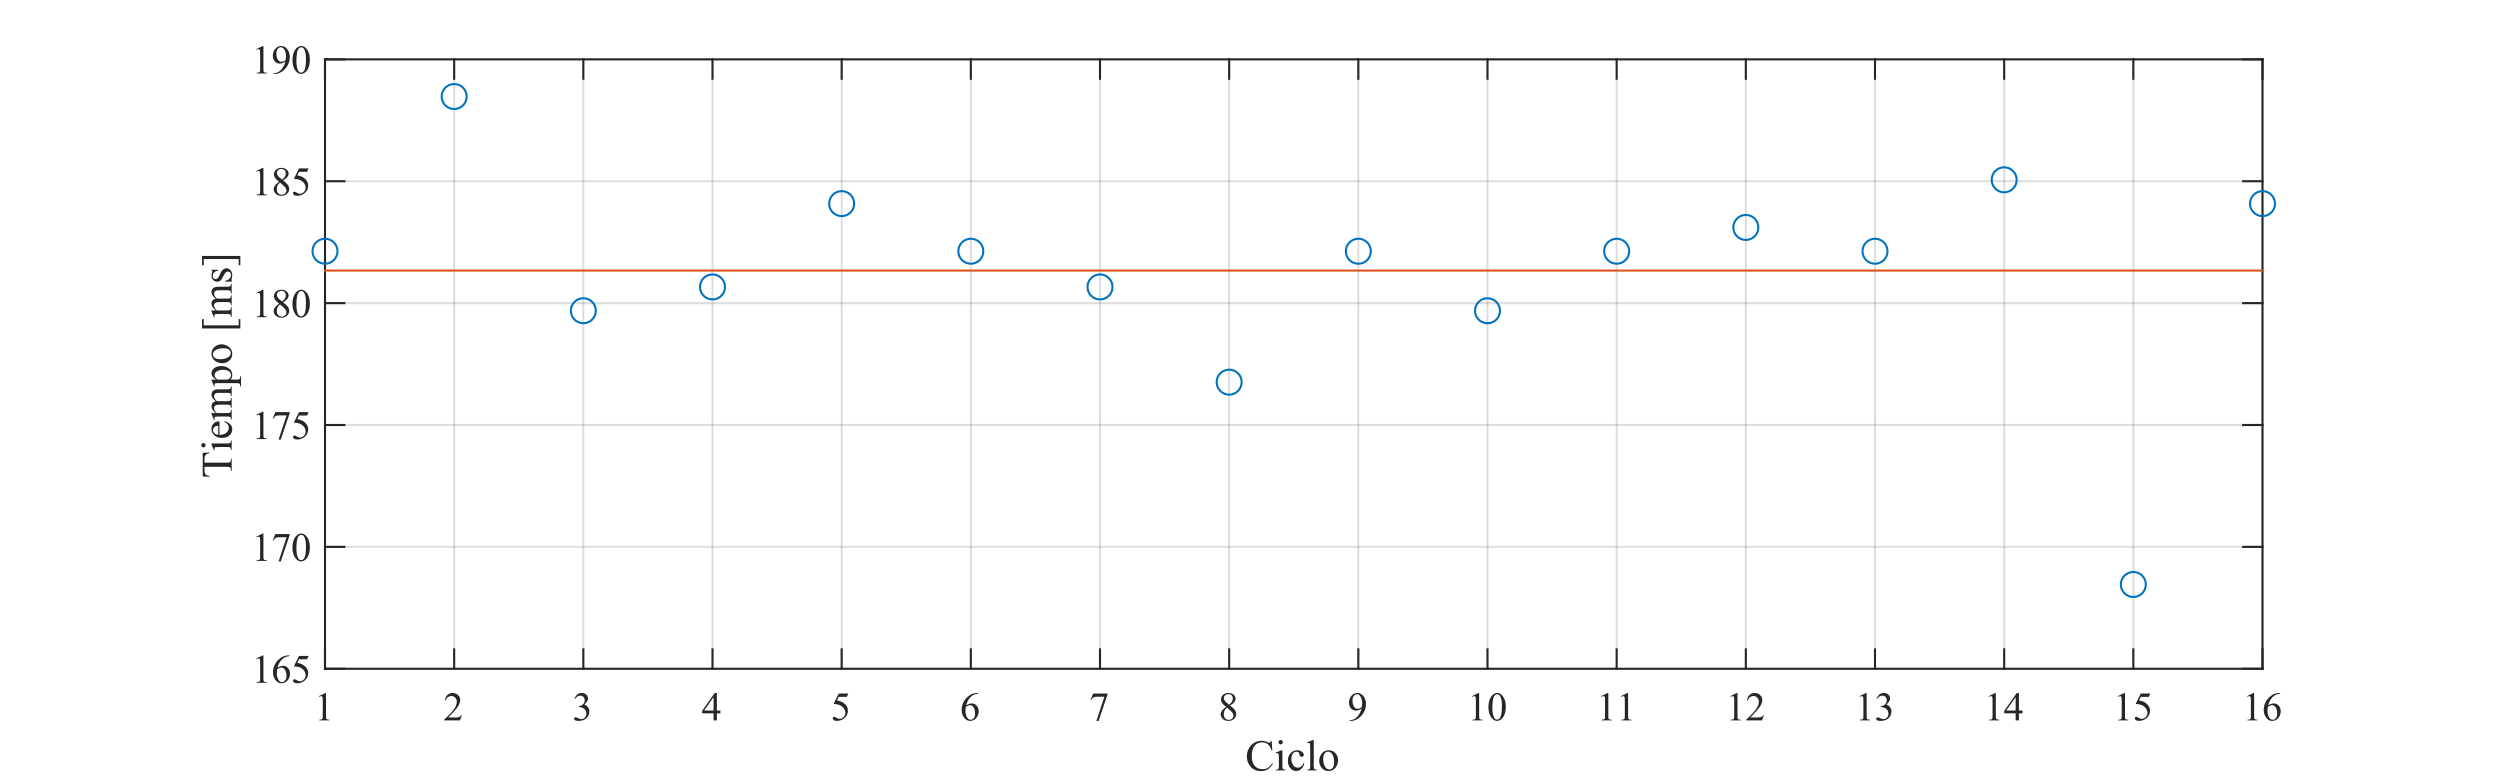 <?xml version="1.0"?>
<!DOCTYPE svg PUBLIC '-//W3C//DTD SVG 1.0//EN'
          'http://www.w3.org/TR/2001/REC-SVG-20010904/DTD/svg10.dtd'>
<svg xmlns:xlink="http://www.w3.org/1999/xlink" style="fill-opacity:1; color-rendering:auto; color-interpolation:auto; text-rendering:auto; stroke:black; stroke-linecap:square; stroke-miterlimit:10; shape-rendering:auto; stroke-opacity:1; fill:black; stroke-dasharray:none; font-weight:normal; stroke-width:1; font-family:'Dialog'; font-style:normal; stroke-linejoin:miter; font-size:12px; stroke-dashoffset:0; image-rendering:auto;" width="800" height="250" xmlns="http://www.w3.org/2000/svg"
><rect width="100%" height="100%" fill="#333333" stroke="none"/><!--Generated by the Batik Graphics2D SVG Generator--><defs id="genericDefs"
  /><g
  ><defs id="defs1"
    ><clipPath clipPathUnits="userSpaceOnUse" id="clipPath1"
      ><path d="M0 0 L800 0 L800 250 L0 250 L0 0 Z"
      /></clipPath
    ></defs
    ><g style="fill:white; stroke:white;"
    ><rect x="0" y="0" width="800" style="clip-path:url(#clipPath1); stroke:none;" height="250"
    /></g
    ><g style="fill:white; text-rendering:optimizeSpeed; color-rendering:optimizeSpeed; image-rendering:optimizeSpeed; shape-rendering:crispEdges; stroke:white; color-interpolation:sRGB;"
    ><rect x="0" width="800" height="250" y="0" style="stroke:none;"
      /><path style="stroke:none;" d="M104 214 L724 214 L724 19 L104 19 Z"
    /></g
    ><g style="stroke-linecap:butt; fill-opacity:0.149; fill:rgb(38,38,38); text-rendering:geometricPrecision; image-rendering:optimizeQuality; color-rendering:optimizeQuality; stroke-linejoin:round; stroke:rgb(38,38,38); color-interpolation:linearRGB; stroke-width:0.667; stroke-opacity:0.149;"
    ><line y2="19" style="fill:none;" x1="104" x2="104" y1="214"
      /><line y2="19" style="fill:none;" x1="145.333" x2="145.333" y1="214"
      /><line y2="19" style="fill:none;" x1="186.667" x2="186.667" y1="214"
      /><line y2="19" style="fill:none;" x1="228" x2="228" y1="214"
      /><line y2="19" style="fill:none;" x1="269.333" x2="269.333" y1="214"
      /><line y2="19" style="fill:none;" x1="310.667" x2="310.667" y1="214"
      /><line y2="19" style="fill:none;" x1="352" x2="352" y1="214"
      /><line y2="19" style="fill:none;" x1="393.333" x2="393.333" y1="214"
      /><line y2="19" style="fill:none;" x1="434.667" x2="434.667" y1="214"
      /><line y2="19" style="fill:none;" x1="476" x2="476" y1="214"
      /><line y2="19" style="fill:none;" x1="517.333" x2="517.333" y1="214"
      /><line y2="19" style="fill:none;" x1="558.667" x2="558.667" y1="214"
      /><line y2="19" style="fill:none;" x1="600" x2="600" y1="214"
      /><line y2="19" style="fill:none;" x1="641.333" x2="641.333" y1="214"
      /><line y2="19" style="fill:none;" x1="682.667" x2="682.667" y1="214"
      /><line y2="19" style="fill:none;" x1="724" x2="724" y1="214"
      /><line y2="214" style="fill:none;" x1="724" x2="104" y1="214"
      /><line y2="175" style="fill:none;" x1="724" x2="104" y1="175"
      /><line y2="136" style="fill:none;" x1="724" x2="104" y1="136"
      /><line y2="97" style="fill:none;" x1="724" x2="104" y1="97"
      /><line y2="58" style="fill:none;" x1="724" x2="104" y1="58"
      /><line y2="19" style="fill:none;" x1="724" x2="104" y1="19"
      /><line x1="104" x2="724" y1="214" style="stroke-linecap:square; fill-opacity:1; fill:none; stroke-opacity:1;" y2="214"
      /><line x1="104" x2="724" y1="19" style="stroke-linecap:square; fill-opacity:1; fill:none; stroke-opacity:1;" y2="19"
      /><line x1="104" x2="104" y1="214" style="stroke-linecap:square; fill-opacity:1; fill:none; stroke-opacity:1;" y2="207.8"
      /><line x1="145.333" x2="145.333" y1="214" style="stroke-linecap:square; fill-opacity:1; fill:none; stroke-opacity:1;" y2="207.8"
      /><line x1="186.667" x2="186.667" y1="214" style="stroke-linecap:square; fill-opacity:1; fill:none; stroke-opacity:1;" y2="207.8"
      /><line x1="228" x2="228" y1="214" style="stroke-linecap:square; fill-opacity:1; fill:none; stroke-opacity:1;" y2="207.8"
      /><line x1="269.333" x2="269.333" y1="214" style="stroke-linecap:square; fill-opacity:1; fill:none; stroke-opacity:1;" y2="207.8"
      /><line x1="310.667" x2="310.667" y1="214" style="stroke-linecap:square; fill-opacity:1; fill:none; stroke-opacity:1;" y2="207.8"
      /><line x1="352" x2="352" y1="214" style="stroke-linecap:square; fill-opacity:1; fill:none; stroke-opacity:1;" y2="207.8"
      /><line x1="393.333" x2="393.333" y1="214" style="stroke-linecap:square; fill-opacity:1; fill:none; stroke-opacity:1;" y2="207.8"
      /><line x1="434.667" x2="434.667" y1="214" style="stroke-linecap:square; fill-opacity:1; fill:none; stroke-opacity:1;" y2="207.8"
      /><line x1="476" x2="476" y1="214" style="stroke-linecap:square; fill-opacity:1; fill:none; stroke-opacity:1;" y2="207.8"
      /><line x1="517.333" x2="517.333" y1="214" style="stroke-linecap:square; fill-opacity:1; fill:none; stroke-opacity:1;" y2="207.8"
      /><line x1="558.667" x2="558.667" y1="214" style="stroke-linecap:square; fill-opacity:1; fill:none; stroke-opacity:1;" y2="207.8"
      /><line x1="600" x2="600" y1="214" style="stroke-linecap:square; fill-opacity:1; fill:none; stroke-opacity:1;" y2="207.8"
      /><line x1="641.333" x2="641.333" y1="214" style="stroke-linecap:square; fill-opacity:1; fill:none; stroke-opacity:1;" y2="207.8"
      /><line x1="682.667" x2="682.667" y1="214" style="stroke-linecap:square; fill-opacity:1; fill:none; stroke-opacity:1;" y2="207.8"
      /><line x1="724" x2="724" y1="214" style="stroke-linecap:square; fill-opacity:1; fill:none; stroke-opacity:1;" y2="207.8"
      /><line x1="104" x2="104" y1="19" style="stroke-linecap:square; fill-opacity:1; fill:none; stroke-opacity:1;" y2="25.2"
      /><line x1="145.333" x2="145.333" y1="19" style="stroke-linecap:square; fill-opacity:1; fill:none; stroke-opacity:1;" y2="25.2"
      /><line x1="186.667" x2="186.667" y1="19" style="stroke-linecap:square; fill-opacity:1; fill:none; stroke-opacity:1;" y2="25.2"
      /><line x1="228" x2="228" y1="19" style="stroke-linecap:square; fill-opacity:1; fill:none; stroke-opacity:1;" y2="25.2"
      /><line x1="269.333" x2="269.333" y1="19" style="stroke-linecap:square; fill-opacity:1; fill:none; stroke-opacity:1;" y2="25.2"
      /><line x1="310.667" x2="310.667" y1="19" style="stroke-linecap:square; fill-opacity:1; fill:none; stroke-opacity:1;" y2="25.2"
      /><line x1="352" x2="352" y1="19" style="stroke-linecap:square; fill-opacity:1; fill:none; stroke-opacity:1;" y2="25.2"
      /><line x1="393.333" x2="393.333" y1="19" style="stroke-linecap:square; fill-opacity:1; fill:none; stroke-opacity:1;" y2="25.2"
      /><line x1="434.667" x2="434.667" y1="19" style="stroke-linecap:square; fill-opacity:1; fill:none; stroke-opacity:1;" y2="25.2"
      /><line x1="476" x2="476" y1="19" style="stroke-linecap:square; fill-opacity:1; fill:none; stroke-opacity:1;" y2="25.2"
      /><line x1="517.333" x2="517.333" y1="19" style="stroke-linecap:square; fill-opacity:1; fill:none; stroke-opacity:1;" y2="25.2"
      /><line x1="558.667" x2="558.667" y1="19" style="stroke-linecap:square; fill-opacity:1; fill:none; stroke-opacity:1;" y2="25.2"
      /><line x1="600" x2="600" y1="19" style="stroke-linecap:square; fill-opacity:1; fill:none; stroke-opacity:1;" y2="25.2"
      /><line x1="641.333" x2="641.333" y1="19" style="stroke-linecap:square; fill-opacity:1; fill:none; stroke-opacity:1;" y2="25.2"
      /><line x1="682.667" x2="682.667" y1="19" style="stroke-linecap:square; fill-opacity:1; fill:none; stroke-opacity:1;" y2="25.2"
      /><line x1="724" x2="724" y1="19" style="stroke-linecap:square; fill-opacity:1; fill:none; stroke-opacity:1;" y2="25.2"
    /></g
    ><g transform="translate(104,218.533)" style="font-size:12.667px; fill:rgb(38,38,38); text-rendering:geometricPrecision; image-rendering:optimizeQuality; color-rendering:optimizeQuality; font-family:'Times New Roman'; stroke:rgb(38,38,38); color-interpolation:linearRGB;"
    ><path style="stroke:none;" d="M-1.969 4.234 L0.125 3.219 L0.328 3.219 L0.328 10.484 Q0.328 11.203 0.391 11.383 Q0.453 11.562 0.641 11.656 Q0.828 11.75 1.406 11.766 L1.406 12 L-1.828 12 L-1.828 11.766 Q-1.219 11.75 -1.039 11.656 Q-0.859 11.562 -0.789 11.406 Q-0.719 11.25 -0.719 10.484 L-0.719 5.844 Q-0.719 4.891 -0.781 4.625 Q-0.828 4.422 -0.945 4.328 Q-1.062 4.234 -1.234 4.234 Q-1.469 4.234 -1.875 4.438 L-1.969 4.234 Z"
    /></g
    ><g transform="translate(145.333,218.533)" style="font-size:12.667px; fill:rgb(38,38,38); text-rendering:geometricPrecision; image-rendering:optimizeQuality; color-rendering:optimizeQuality; font-family:'Times New Roman'; stroke:rgb(38,38,38); color-interpolation:linearRGB;"
    ><path style="stroke:none;" d="M2.453 10.344 L1.859 12 L-3.219 12 L-3.219 11.766 Q-0.984 9.719 -0.07 8.422 Q0.844 7.125 0.844 6.062 Q0.844 5.234 0.344 4.711 Q-0.156 4.188 -0.859 4.188 Q-1.484 4.188 -1.992 4.555 Q-2.5 4.922 -2.734 5.641 L-2.969 5.641 Q-2.812 4.469 -2.156 3.844 Q-1.5 3.219 -0.516 3.219 Q0.531 3.219 1.234 3.891 Q1.938 4.562 1.938 5.469 Q1.938 6.125 1.625 6.781 Q1.156 7.812 0.109 8.953 Q-1.469 10.688 -1.875 11.047 L0.375 11.047 Q1.062 11.047 1.336 10.992 Q1.609 10.938 1.836 10.781 Q2.062 10.625 2.219 10.344 L2.453 10.344 Z"
    /></g
    ><g transform="translate(186.667,218.533)" style="font-size:12.667px; fill:rgb(38,38,38); text-rendering:geometricPrecision; image-rendering:optimizeQuality; color-rendering:optimizeQuality; font-family:'Times New Roman'; stroke:rgb(38,38,38); color-interpolation:linearRGB;"
    ><path style="stroke:none;" d="M-2.844 5.031 Q-2.469 4.156 -1.906 3.688 Q-1.344 3.219 -0.516 3.219 Q0.531 3.219 1.078 3.891 Q1.5 4.391 1.5 4.953 Q1.5 5.906 0.312 6.906 Q1.109 7.219 1.516 7.797 Q1.922 8.375 1.922 9.156 Q1.922 10.266 1.203 11.078 Q0.281 12.156 -1.469 12.156 Q-2.344 12.156 -2.656 11.938 Q-2.969 11.719 -2.969 11.469 Q-2.969 11.281 -2.82 11.148 Q-2.672 11.016 -2.469 11.016 Q-2.312 11.016 -2.141 11.062 Q-2.031 11.094 -1.648 11.289 Q-1.266 11.484 -1.125 11.531 Q-0.891 11.594 -0.625 11.594 Q0.016 11.594 0.5 11.094 Q0.984 10.594 0.984 9.906 Q0.984 9.406 0.766 8.938 Q0.594 8.578 0.391 8.391 Q0.125 8.141 -0.352 7.938 Q-0.828 7.734 -1.328 7.734 L-1.531 7.734 L-1.531 7.531 Q-1.031 7.469 -0.523 7.172 Q-0.016 6.875 0.211 6.461 Q0.438 6.047 0.438 5.531 Q0.438 4.891 0.031 4.484 Q-0.375 4.078 -0.984 4.078 Q-1.969 4.078 -2.625 5.125 L-2.844 5.031 Z"
    /></g
    ><g transform="translate(228,218.533)" style="font-size:12.667px; fill:rgb(38,38,38); text-rendering:geometricPrecision; image-rendering:optimizeQuality; color-rendering:optimizeQuality; font-family:'Times New Roman'; stroke:rgb(38,38,38); color-interpolation:linearRGB;"
    ><path style="stroke:none;" d="M2.547 8.828 L2.547 9.734 L1.391 9.734 L1.391 12 L0.344 12 L0.344 9.734 L-3.297 9.734 L-3.297 8.922 L0.703 3.219 L1.391 3.219 L1.391 8.828 L2.547 8.828 ZM0.344 8.828 L0.344 4.547 L-2.672 8.828 L0.344 8.828 Z"
    /></g
    ><g transform="translate(269.333,218.533)" style="font-size:12.667px; fill:rgb(38,38,38); text-rendering:geometricPrecision; image-rendering:optimizeQuality; color-rendering:optimizeQuality; font-family:'Times New Roman'; stroke:rgb(38,38,38); color-interpolation:linearRGB;"
    ><path style="stroke:none;" d="M2.141 3.391 L1.641 4.469 L-0.938 4.469 L-1.5 5.625 Q0.172 5.875 1.156 6.875 Q2 7.734 2 8.906 Q2 9.594 1.727 10.172 Q1.453 10.75 1.031 11.156 Q0.609 11.562 0.094 11.797 Q-0.625 12.156 -1.406 12.156 Q-2.172 12.156 -2.523 11.891 Q-2.875 11.625 -2.875 11.312 Q-2.875 11.125 -2.727 10.992 Q-2.578 10.859 -2.359 10.859 Q-2.203 10.859 -2.078 10.906 Q-1.953 10.953 -1.656 11.172 Q-1.172 11.5 -0.688 11.5 Q0.062 11.5 0.617 10.938 Q1.172 10.375 1.172 9.562 Q1.172 8.781 0.672 8.109 Q0.172 7.438 -0.703 7.062 Q-1.406 6.781 -2.594 6.734 L-0.938 3.391 L2.141 3.391 Z"
    /></g
    ><g transform="translate(310.667,218.533)" style="font-size:12.667px; fill:rgb(38,38,38); text-rendering:geometricPrecision; image-rendering:optimizeQuality; color-rendering:optimizeQuality; font-family:'Times New Roman'; stroke:rgb(38,38,38); color-interpolation:linearRGB;"
    ><path style="stroke:none;" d="M2.328 3.219 L2.328 3.453 Q1.484 3.531 0.953 3.781 Q0.422 4.031 -0.094 4.547 Q-0.609 5.062 -0.945 5.695 Q-1.281 6.328 -1.516 7.188 Q-0.594 6.562 0.328 6.562 Q1.203 6.562 1.852 7.273 Q2.5 7.984 2.5 9.109 Q2.5 10.188 1.844 11.078 Q1.062 12.156 -0.234 12.156 Q-1.125 12.156 -1.734 11.562 Q-2.938 10.438 -2.938 8.625 Q-2.938 7.469 -2.477 6.43 Q-2.016 5.391 -1.156 4.578 Q-0.297 3.766 0.492 3.492 Q1.281 3.219 1.953 3.219 L2.328 3.219 ZM-1.625 7.656 Q-1.734 8.516 -1.734 9.047 Q-1.734 9.656 -1.508 10.367 Q-1.281 11.078 -0.844 11.5 Q-0.516 11.797 -0.047 11.797 Q0.5 11.797 0.938 11.273 Q1.375 10.75 1.375 9.797 Q1.375 8.703 0.938 7.914 Q0.5 7.125 -0.281 7.125 Q-0.531 7.125 -0.805 7.227 Q-1.078 7.328 -1.625 7.656 Z"
    /></g
    ><g transform="translate(352,218.533)" style="font-size:12.667px; fill:rgb(38,38,38); text-rendering:geometricPrecision; image-rendering:optimizeQuality; color-rendering:optimizeQuality; font-family:'Times New Roman'; stroke:rgb(38,38,38); color-interpolation:linearRGB;"
    ><path style="stroke:none;" d="M-2.188 3.391 L2.422 3.391 L2.422 3.641 L-0.453 12.172 L-1.156 12.172 L1.406 4.422 L-0.953 4.422 Q-1.672 4.422 -1.969 4.594 Q-2.516 4.891 -2.828 5.5 L-3.016 5.438 L-2.188 3.391 Z"
    /></g
    ><g transform="translate(393.333,218.533)" style="font-size:12.667px; fill:rgb(38,38,38); text-rendering:geometricPrecision; image-rendering:optimizeQuality; color-rendering:optimizeQuality; font-family:'Times New Roman'; stroke:rgb(38,38,38); color-interpolation:linearRGB;"
    ><path style="stroke:none;" d="M-1 7.672 Q-2.031 6.828 -2.328 6.32 Q-2.625 5.812 -2.625 5.266 Q-2.625 4.422 -1.977 3.82 Q-1.328 3.219 -0.25 3.219 Q0.797 3.219 1.43 3.781 Q2.062 4.344 2.062 5.062 Q2.062 5.547 1.719 6.047 Q1.375 6.547 0.297 7.234 Q1.406 8.094 1.766 8.594 Q2.25 9.234 2.25 9.953 Q2.25 10.859 1.562 11.508 Q0.875 12.156 -0.25 12.156 Q-1.484 12.156 -2.172 11.391 Q-2.719 10.766 -2.719 10.031 Q-2.719 9.469 -2.328 8.906 Q-1.938 8.344 -1 7.672 ZM-0.016 6.984 Q0.75 6.297 0.953 5.898 Q1.156 5.5 1.156 5 Q1.156 4.344 0.781 3.961 Q0.406 3.578 -0.234 3.578 Q-0.891 3.578 -1.297 3.953 Q-1.703 4.328 -1.703 4.828 Q-1.703 5.156 -1.531 5.492 Q-1.359 5.828 -1.047 6.125 L-0.016 6.984 ZM-0.703 7.906 Q-1.234 8.344 -1.484 8.867 Q-1.734 9.391 -1.734 10 Q-1.734 10.828 -1.289 11.32 Q-0.844 11.812 -0.156 11.812 Q0.531 11.812 0.945 11.422 Q1.359 11.031 1.359 10.484 Q1.359 10.031 1.109 9.656 Q0.672 8.984 -0.703 7.906 Z"
    /></g
    ><g transform="translate(434.667,218.533)" style="font-size:12.667px; fill:rgb(38,38,38); text-rendering:geometricPrecision; image-rendering:optimizeQuality; color-rendering:optimizeQuality; font-family:'Times New Roman'; stroke:rgb(38,38,38); color-interpolation:linearRGB;"
    ><path style="stroke:none;" d="M-2.812 12.172 L-2.812 11.938 Q-1.984 11.938 -1.273 11.562 Q-0.562 11.188 0.102 10.258 Q0.766 9.328 1.016 8.219 Q0.016 8.859 -0.781 8.859 Q-1.688 8.859 -2.336 8.164 Q-2.984 7.469 -2.984 6.297 Q-2.984 5.172 -2.344 4.281 Q-1.562 3.219 -0.297 3.219 Q0.766 3.219 1.516 4.094 Q2.438 5.172 2.438 6.766 Q2.438 8.203 1.734 9.445 Q1.031 10.688 -0.219 11.5 Q-1.25 12.172 -2.453 12.172 L-2.812 12.172 ZM1.125 7.75 Q1.234 6.922 1.234 6.438 Q1.234 5.812 1.023 5.102 Q0.812 4.391 0.43 4.008 Q0.047 3.625 -0.438 3.625 Q-1 3.625 -1.43 4.133 Q-1.859 4.641 -1.859 5.641 Q-1.859 6.984 -1.297 7.734 Q-0.875 8.281 -0.281 8.281 Q0.016 8.281 0.414 8.141 Q0.812 8 1.125 7.75 Z"
    /></g
    ><g transform="translate(476,218.533)" style="font-size:12.667px; fill:rgb(38,38,38); text-rendering:geometricPrecision; image-rendering:optimizeQuality; color-rendering:optimizeQuality; font-family:'Times New Roman'; stroke:rgb(38,38,38); color-interpolation:linearRGB;"
    ><path style="stroke:none;" d="M-4.969 4.234 L-2.875 3.219 L-2.672 3.219 L-2.672 10.484 Q-2.672 11.203 -2.609 11.383 Q-2.547 11.562 -2.359 11.656 Q-2.172 11.75 -1.594 11.766 L-1.594 12 L-4.828 12 L-4.828 11.766 Q-4.219 11.75 -4.039 11.656 Q-3.859 11.562 -3.789 11.406 Q-3.719 11.25 -3.719 10.484 L-3.719 5.844 Q-3.719 4.891 -3.781 4.625 Q-3.828 4.422 -3.945 4.328 Q-4.062 4.234 -4.234 4.234 Q-4.469 4.234 -4.875 4.438 L-4.969 4.234 ZM0.297 7.75 Q0.297 6.281 0.742 5.211 Q1.188 4.141 1.922 3.625 Q2.5 3.219 3.109 3.219 Q4.094 3.219 4.875 4.219 Q5.859 5.469 5.859 7.609 Q5.859 9.109 5.43 10.156 Q5 11.203 4.328 11.68 Q3.656 12.156 3.047 12.156 Q1.812 12.156 0.984 10.703 Q0.297 9.469 0.297 7.75 ZM1.547 7.906 Q1.547 9.688 1.984 10.812 Q2.344 11.75 3.062 11.75 Q3.406 11.75 3.773 11.445 Q4.141 11.141 4.328 10.406 Q4.625 9.328 4.625 7.328 Q4.625 5.859 4.312 4.875 Q4.094 4.141 3.719 3.844 Q3.469 3.641 3.094 3.641 Q2.672 3.641 2.328 4.016 Q1.875 4.547 1.711 5.68 Q1.547 6.812 1.547 7.906 Z"
    /></g
    ><g transform="translate(517.333,218.533)" style="font-size:12.667px; fill:rgb(38,38,38); text-rendering:geometricPrecision; image-rendering:optimizeQuality; color-rendering:optimizeQuality; font-family:'Times New Roman'; stroke:rgb(38,38,38); color-interpolation:linearRGB;"
    ><path style="stroke:none;" d="M-4.969 4.234 L-2.875 3.219 L-2.672 3.219 L-2.672 10.484 Q-2.672 11.203 -2.609 11.383 Q-2.547 11.562 -2.359 11.656 Q-2.172 11.75 -1.594 11.766 L-1.594 12 L-4.828 12 L-4.828 11.766 Q-4.219 11.75 -4.039 11.656 Q-3.859 11.562 -3.789 11.406 Q-3.719 11.25 -3.719 10.484 L-3.719 5.844 Q-3.719 4.891 -3.781 4.625 Q-3.828 4.422 -3.945 4.328 Q-4.062 4.234 -4.234 4.234 Q-4.469 4.234 -4.875 4.438 L-4.969 4.234 ZM1.359 4.234 L3.453 3.219 L3.656 3.219 L3.656 10.484 Q3.656 11.203 3.719 11.383 Q3.781 11.562 3.969 11.656 Q4.156 11.75 4.734 11.766 L4.734 12 L1.5 12 L1.5 11.766 Q2.109 11.75 2.289 11.656 Q2.469 11.562 2.539 11.406 Q2.609 11.25 2.609 10.484 L2.609 5.844 Q2.609 4.891 2.547 4.625 Q2.5 4.422 2.383 4.328 Q2.266 4.234 2.094 4.234 Q1.859 4.234 1.453 4.438 L1.359 4.234 Z"
    /></g
    ><g transform="translate(558.667,218.533)" style="font-size:12.667px; fill:rgb(38,38,38); text-rendering:geometricPrecision; image-rendering:optimizeQuality; color-rendering:optimizeQuality; font-family:'Times New Roman'; stroke:rgb(38,38,38); color-interpolation:linearRGB;"
    ><path style="stroke:none;" d="M-4.969 4.234 L-2.875 3.219 L-2.672 3.219 L-2.672 10.484 Q-2.672 11.203 -2.609 11.383 Q-2.547 11.562 -2.359 11.656 Q-2.172 11.75 -1.594 11.766 L-1.594 12 L-4.828 12 L-4.828 11.766 Q-4.219 11.75 -4.039 11.656 Q-3.859 11.562 -3.789 11.406 Q-3.719 11.25 -3.719 10.484 L-3.719 5.844 Q-3.719 4.891 -3.781 4.625 Q-3.828 4.422 -3.945 4.328 Q-4.062 4.234 -4.234 4.234 Q-4.469 4.234 -4.875 4.438 L-4.969 4.234 ZM5.781 10.344 L5.188 12 L0.109 12 L0.109 11.766 Q2.344 9.719 3.258 8.422 Q4.172 7.125 4.172 6.062 Q4.172 5.234 3.672 4.711 Q3.172 4.188 2.469 4.188 Q1.844 4.188 1.336 4.555 Q0.828 4.922 0.594 5.641 L0.359 5.641 Q0.516 4.469 1.172 3.844 Q1.828 3.219 2.812 3.219 Q3.859 3.219 4.562 3.891 Q5.266 4.562 5.266 5.469 Q5.266 6.125 4.953 6.781 Q4.484 7.812 3.438 8.953 Q1.859 10.688 1.453 11.047 L3.703 11.047 Q4.391 11.047 4.664 10.992 Q4.938 10.938 5.164 10.781 Q5.391 10.625 5.547 10.344 L5.781 10.344 Z"
    /></g
    ><g transform="translate(600,218.533)" style="font-size:12.667px; fill:rgb(38,38,38); text-rendering:geometricPrecision; image-rendering:optimizeQuality; color-rendering:optimizeQuality; font-family:'Times New Roman'; stroke:rgb(38,38,38); color-interpolation:linearRGB;"
    ><path style="stroke:none;" d="M-4.969 4.234 L-2.875 3.219 L-2.672 3.219 L-2.672 10.484 Q-2.672 11.203 -2.609 11.383 Q-2.547 11.562 -2.359 11.656 Q-2.172 11.75 -1.594 11.766 L-1.594 12 L-4.828 12 L-4.828 11.766 Q-4.219 11.75 -4.039 11.656 Q-3.859 11.562 -3.789 11.406 Q-3.719 11.25 -3.719 10.484 L-3.719 5.844 Q-3.719 4.891 -3.781 4.625 Q-3.828 4.422 -3.945 4.328 Q-4.062 4.234 -4.234 4.234 Q-4.469 4.234 -4.875 4.438 L-4.969 4.234 ZM0.484 5.031 Q0.859 4.156 1.422 3.688 Q1.984 3.219 2.812 3.219 Q3.859 3.219 4.406 3.891 Q4.828 4.391 4.828 4.953 Q4.828 5.906 3.641 6.906 Q4.438 7.219 4.844 7.797 Q5.25 8.375 5.25 9.156 Q5.25 10.266 4.531 11.078 Q3.609 12.156 1.859 12.156 Q0.984 12.156 0.672 11.938 Q0.359 11.719 0.359 11.469 Q0.359 11.281 0.508 11.148 Q0.656 11.016 0.859 11.016 Q1.016 11.016 1.188 11.062 Q1.297 11.094 1.68 11.289 Q2.062 11.484 2.203 11.531 Q2.438 11.594 2.703 11.594 Q3.344 11.594 3.828 11.094 Q4.312 10.594 4.312 9.906 Q4.312 9.406 4.094 8.938 Q3.922 8.578 3.719 8.391 Q3.453 8.141 2.977 7.938 Q2.5 7.734 2 7.734 L1.797 7.734 L1.797 7.531 Q2.297 7.469 2.805 7.172 Q3.312 6.875 3.539 6.461 Q3.766 6.047 3.766 5.531 Q3.766 4.891 3.359 4.484 Q2.953 4.078 2.344 4.078 Q1.359 4.078 0.703 5.125 L0.484 5.031 Z"
    /></g
    ><g transform="translate(641.333,218.533)" style="font-size:12.667px; fill:rgb(38,38,38); text-rendering:geometricPrecision; image-rendering:optimizeQuality; color-rendering:optimizeQuality; font-family:'Times New Roman'; stroke:rgb(38,38,38); color-interpolation:linearRGB;"
    ><path style="stroke:none;" d="M-4.969 4.234 L-2.875 3.219 L-2.672 3.219 L-2.672 10.484 Q-2.672 11.203 -2.609 11.383 Q-2.547 11.562 -2.359 11.656 Q-2.172 11.75 -1.594 11.766 L-1.594 12 L-4.828 12 L-4.828 11.766 Q-4.219 11.75 -4.039 11.656 Q-3.859 11.562 -3.789 11.406 Q-3.719 11.25 -3.719 10.484 L-3.719 5.844 Q-3.719 4.891 -3.781 4.625 Q-3.828 4.422 -3.945 4.328 Q-4.062 4.234 -4.234 4.234 Q-4.469 4.234 -4.875 4.438 L-4.969 4.234 ZM5.875 8.828 L5.875 9.734 L4.719 9.734 L4.719 12 L3.672 12 L3.672 9.734 L0.031 9.734 L0.031 8.922 L4.031 3.219 L4.719 3.219 L4.719 8.828 L5.875 8.828 ZM3.672 8.828 L3.672 4.547 L0.656 8.828 L3.672 8.828 Z"
    /></g
    ><g transform="translate(682.667,218.533)" style="font-size:12.667px; fill:rgb(38,38,38); text-rendering:geometricPrecision; image-rendering:optimizeQuality; color-rendering:optimizeQuality; font-family:'Times New Roman'; stroke:rgb(38,38,38); color-interpolation:linearRGB;"
    ><path style="stroke:none;" d="M-4.969 4.234 L-2.875 3.219 L-2.672 3.219 L-2.672 10.484 Q-2.672 11.203 -2.609 11.383 Q-2.547 11.562 -2.359 11.656 Q-2.172 11.75 -1.594 11.766 L-1.594 12 L-4.828 12 L-4.828 11.766 Q-4.219 11.75 -4.039 11.656 Q-3.859 11.562 -3.789 11.406 Q-3.719 11.25 -3.719 10.484 L-3.719 5.844 Q-3.719 4.891 -3.781 4.625 Q-3.828 4.422 -3.945 4.328 Q-4.062 4.234 -4.234 4.234 Q-4.469 4.234 -4.875 4.438 L-4.969 4.234 ZM5.469 3.391 L4.969 4.469 L2.391 4.469 L1.828 5.625 Q3.5 5.875 4.484 6.875 Q5.328 7.734 5.328 8.906 Q5.328 9.594 5.055 10.172 Q4.781 10.75 4.359 11.156 Q3.938 11.562 3.422 11.797 Q2.703 12.156 1.922 12.156 Q1.156 12.156 0.805 11.891 Q0.453 11.625 0.453 11.312 Q0.453 11.125 0.602 10.992 Q0.75 10.859 0.969 10.859 Q1.125 10.859 1.25 10.906 Q1.375 10.953 1.672 11.172 Q2.156 11.5 2.641 11.5 Q3.391 11.5 3.945 10.938 Q4.5 10.375 4.5 9.562 Q4.5 8.781 4 8.109 Q3.5 7.438 2.625 7.062 Q1.922 6.781 0.734 6.734 L2.391 3.391 L5.469 3.391 Z"
    /></g
    ><g transform="translate(724,218.533)" style="font-size:12.667px; fill:rgb(38,38,38); text-rendering:geometricPrecision; image-rendering:optimizeQuality; color-rendering:optimizeQuality; font-family:'Times New Roman'; stroke:rgb(38,38,38); color-interpolation:linearRGB;"
    ><path style="stroke:none;" d="M-4.969 4.234 L-2.875 3.219 L-2.672 3.219 L-2.672 10.484 Q-2.672 11.203 -2.609 11.383 Q-2.547 11.562 -2.359 11.656 Q-2.172 11.75 -1.594 11.766 L-1.594 12 L-4.828 12 L-4.828 11.766 Q-4.219 11.75 -4.039 11.656 Q-3.859 11.562 -3.789 11.406 Q-3.719 11.25 -3.719 10.484 L-3.719 5.844 Q-3.719 4.891 -3.781 4.625 Q-3.828 4.422 -3.945 4.328 Q-4.062 4.234 -4.234 4.234 Q-4.469 4.234 -4.875 4.438 L-4.969 4.234 ZM5.656 3.219 L5.656 3.453 Q4.812 3.531 4.281 3.781 Q3.75 4.031 3.234 4.547 Q2.719 5.062 2.383 5.695 Q2.047 6.328 1.812 7.188 Q2.734 6.562 3.656 6.562 Q4.531 6.562 5.18 7.273 Q5.828 7.984 5.828 9.109 Q5.828 10.188 5.172 11.078 Q4.391 12.156 3.094 12.156 Q2.203 12.156 1.594 11.562 Q0.391 10.438 0.391 8.625 Q0.391 7.469 0.852 6.43 Q1.312 5.391 2.172 4.578 Q3.031 3.766 3.82 3.492 Q4.609 3.219 5.281 3.219 L5.656 3.219 ZM1.703 7.656 Q1.594 8.516 1.594 9.047 Q1.594 9.656 1.82 10.367 Q2.047 11.078 2.484 11.5 Q2.812 11.797 3.281 11.797 Q3.828 11.797 4.266 11.273 Q4.703 10.75 4.703 9.797 Q4.703 8.703 4.266 7.914 Q3.828 7.125 3.047 7.125 Q2.797 7.125 2.523 7.227 Q2.25 7.328 1.703 7.656 Z"
    /></g
    ><g transform="translate(414,233.533)" style="font-size:13.933px; fill:rgb(38,38,38); text-rendering:geometricPrecision; image-rendering:optimizeQuality; color-rendering:optimizeQuality; font-family:'Times New Roman'; stroke:rgb(38,38,38); color-interpolation:linearRGB;"
    ><path style="stroke:none;" d="M-7.078 3.516 L-6.859 6.672 L-7.078 6.672 Q-7.5 5.25 -8.281 4.633 Q-9.062 4.016 -10.172 4.016 Q-11.094 4.016 -11.836 4.484 Q-12.578 4.953 -13.008 5.977 Q-13.438 7 -13.438 8.516 Q-13.438 9.781 -13.031 10.703 Q-12.625 11.625 -11.82 12.117 Q-11.016 12.609 -9.969 12.609 Q-9.062 12.609 -8.375 12.227 Q-7.688 11.844 -6.859 10.688 L-6.641 10.828 Q-7.344 12.062 -8.273 12.641 Q-9.203 13.219 -10.484 13.219 Q-12.781 13.219 -14.047 11.5 Q-15 10.234 -15 8.516 Q-15 7.125 -14.375 5.961 Q-13.75 4.797 -12.656 4.156 Q-11.562 3.516 -10.281 3.516 Q-9.266 3.516 -8.297 4.016 Q-8 4.156 -7.891 4.156 Q-7.703 4.156 -7.562 4.031 Q-7.391 3.844 -7.312 3.516 L-7.078 3.516 ZM-4.193 3.281 Q-3.912 3.281 -3.709 3.484 Q-3.506 3.688 -3.506 3.969 Q-3.506 4.25 -3.709 4.461 Q-3.912 4.672 -4.193 4.672 Q-4.475 4.672 -4.686 4.461 Q-4.896 4.25 -4.896 3.969 Q-4.896 3.688 -4.693 3.484 Q-4.49 3.281 -4.193 3.281 ZM-3.631 6.547 L-3.631 11.578 Q-3.631 12.172 -3.545 12.367 Q-3.459 12.562 -3.287 12.656 Q-3.115 12.75 -2.678 12.75 L-2.678 13 L-5.725 13 L-5.725 12.75 Q-5.256 12.75 -5.1 12.664 Q-4.943 12.578 -4.85 12.375 Q-4.756 12.172 -4.756 11.578 L-4.756 9.172 Q-4.756 8.156 -4.818 7.859 Q-4.865 7.641 -4.967 7.555 Q-5.068 7.469 -5.256 7.469 Q-5.443 7.469 -5.725 7.562 L-5.818 7.312 L-3.928 6.547 L-3.631 6.547 ZM3.389 10.625 Q3.139 11.859 2.405 12.523 Q1.67 13.188 0.764 13.188 Q-0.298 13.188 -1.088 12.297 Q-1.877 11.406 -1.877 9.875 Q-1.877 8.406 -1.002 7.477 Q-0.127 6.547 1.108 6.547 Q2.03 6.547 2.623 7.039 Q3.217 7.531 3.217 8.062 Q3.217 8.312 3.053 8.477 Q2.889 8.641 2.576 8.641 Q2.186 8.641 1.967 8.375 Q1.858 8.234 1.819 7.828 Q1.78 7.422 1.545 7.219 Q1.311 7.016 0.873 7.016 Q0.202 7.016 -0.22 7.516 Q-0.767 8.188 -0.767 9.281 Q-0.767 10.406 -0.22 11.266 Q0.327 12.125 1.264 12.125 Q1.936 12.125 2.467 11.672 Q2.842 11.359 3.201 10.531 L3.389 10.625 ZM6.405 3.281 L6.405 11.578 Q6.405 12.172 6.491 12.367 Q6.577 12.562 6.756 12.656 Q6.936 12.75 7.421 12.75 L7.421 13 L4.343 13 L4.343 12.75 Q4.78 12.75 4.936 12.664 Q5.093 12.578 5.178 12.375 Q5.264 12.172 5.264 11.578 L5.264 5.891 Q5.264 4.844 5.218 4.602 Q5.171 4.359 5.069 4.266 Q4.968 4.172 4.796 4.172 Q4.624 4.172 4.343 4.281 L4.233 4.047 L6.093 3.281 L6.405 3.281 ZM11.175 6.547 Q12.597 6.547 13.456 7.641 Q14.19 8.562 14.19 9.75 Q14.19 10.594 13.784 11.453 Q13.378 12.312 12.675 12.75 Q11.972 13.188 11.097 13.188 Q9.69 13.188 8.847 12.062 Q8.144 11.109 8.144 9.938 Q8.144 9.062 8.573 8.211 Q9.003 7.359 9.698 6.953 Q10.394 6.547 11.175 6.547 ZM10.956 7 Q10.597 7 10.229 7.211 Q9.862 7.422 9.644 7.969 Q9.425 8.516 9.425 9.359 Q9.425 10.719 9.964 11.711 Q10.503 12.703 11.394 12.703 Q12.05 12.703 12.487 12.156 Q12.925 11.609 12.925 10.281 Q12.925 8.609 12.206 7.656 Q11.722 7 10.956 7 Z"
    /></g
    ><g style="fill:rgb(38,38,38); text-rendering:geometricPrecision; image-rendering:optimizeQuality; color-rendering:optimizeQuality; stroke-linejoin:round; stroke:rgb(38,38,38); color-interpolation:linearRGB; stroke-width:0.667;"
    ><line y2="19" style="fill:none;" x1="104" x2="104" y1="214"
      /><line y2="19" style="fill:none;" x1="724" x2="724" y1="214"
      /><line y2="214" style="fill:none;" x1="104" x2="110.2" y1="214"
      /><line y2="175" style="fill:none;" x1="104" x2="110.2" y1="175"
      /><line y2="136" style="fill:none;" x1="104" x2="110.2" y1="136"
      /><line y2="97" style="fill:none;" x1="104" x2="110.2" y1="97"
      /><line y2="58" style="fill:none;" x1="104" x2="110.2" y1="58"
      /><line y2="19" style="fill:none;" x1="104" x2="110.2" y1="19"
      /><line y2="214" style="fill:none;" x1="724" x2="717.8" y1="214"
      /><line y2="175" style="fill:none;" x1="724" x2="717.8" y1="175"
      /><line y2="136" style="fill:none;" x1="724" x2="717.8" y1="136"
      /><line y2="97" style="fill:none;" x1="724" x2="717.8" y1="97"
      /><line y2="58" style="fill:none;" x1="724" x2="717.8" y1="58"
      /><line y2="19" style="fill:none;" x1="724" x2="717.8" y1="19"
    /></g
    ><g transform="translate(99.467,214)" style="font-size:12.667px; fill:rgb(38,38,38); text-rendering:geometricPrecision; image-rendering:optimizeQuality; color-rendering:optimizeQuality; font-family:'Times New Roman'; stroke:rgb(38,38,38); color-interpolation:linearRGB;"
    ><path style="stroke:none;" d="M-17.469 -3.266 L-15.375 -4.281 L-15.172 -4.281 L-15.172 2.984 Q-15.172 3.703 -15.109 3.883 Q-15.047 4.062 -14.859 4.156 Q-14.672 4.25 -14.094 4.266 L-14.094 4.5 L-17.328 4.5 L-17.328 4.266 Q-16.719 4.25 -16.539 4.156 Q-16.359 4.062 -16.289 3.906 Q-16.219 3.75 -16.219 2.984 L-16.219 -1.656 Q-16.219 -2.609 -16.281 -2.875 Q-16.328 -3.078 -16.445 -3.172 Q-16.562 -3.266 -16.734 -3.266 Q-16.969 -3.266 -17.375 -3.062 L-17.469 -3.266 ZM-6.844 -4.281 L-6.844 -4.047 Q-7.688 -3.969 -8.219 -3.719 Q-8.75 -3.469 -9.266 -2.953 Q-9.781 -2.438 -10.117 -1.805 Q-10.453 -1.172 -10.688 -0.312 Q-9.766 -0.938 -8.844 -0.938 Q-7.969 -0.938 -7.32 -0.227 Q-6.672 0.484 -6.672 1.609 Q-6.672 2.688 -7.328 3.578 Q-8.109 4.656 -9.406 4.656 Q-10.297 4.656 -10.906 4.062 Q-12.109 2.938 -12.109 1.125 Q-12.109 -0.031 -11.648 -1.07 Q-11.188 -2.109 -10.328 -2.922 Q-9.469 -3.734 -8.68 -4.008 Q-7.891 -4.281 -7.219 -4.281 L-6.844 -4.281 ZM-10.797 0.156 Q-10.906 1.016 -10.906 1.547 Q-10.906 2.156 -10.68 2.867 Q-10.453 3.578 -10.016 4 Q-9.688 4.297 -9.219 4.297 Q-8.672 4.297 -8.234 3.773 Q-7.797 3.25 -7.797 2.297 Q-7.797 1.203 -8.234 0.414 Q-8.672 -0.375 -9.453 -0.375 Q-9.703 -0.375 -9.977 -0.273 Q-10.25 -0.172 -10.797 0.156 ZM-0.703 -4.109 L-1.203 -3.031 L-3.781 -3.031 L-4.344 -1.875 Q-2.672 -1.625 -1.688 -0.625 Q-0.844 0.234 -0.844 1.406 Q-0.844 2.094 -1.117 2.672 Q-1.391 3.25 -1.812 3.656 Q-2.234 4.062 -2.75 4.297 Q-3.469 4.656 -4.25 4.656 Q-5.016 4.656 -5.367 4.391 Q-5.719 4.125 -5.719 3.812 Q-5.719 3.625 -5.57 3.492 Q-5.422 3.359 -5.203 3.359 Q-5.047 3.359 -4.922 3.406 Q-4.797 3.453 -4.5 3.672 Q-4.016 4 -3.531 4 Q-2.781 4 -2.227 3.438 Q-1.672 2.875 -1.672 2.062 Q-1.672 1.281 -2.172 0.609 Q-2.672 -0.062 -3.547 -0.438 Q-4.25 -0.719 -5.438 -0.766 L-3.781 -4.109 L-0.703 -4.109 Z"
    /></g
    ><g transform="translate(99.467,175)" style="font-size:12.667px; fill:rgb(38,38,38); text-rendering:geometricPrecision; image-rendering:optimizeQuality; color-rendering:optimizeQuality; font-family:'Times New Roman'; stroke:rgb(38,38,38); color-interpolation:linearRGB;"
    ><path style="stroke:none;" d="M-17.469 -3.266 L-15.375 -4.281 L-15.172 -4.281 L-15.172 2.984 Q-15.172 3.703 -15.109 3.883 Q-15.047 4.062 -14.859 4.156 Q-14.672 4.25 -14.094 4.266 L-14.094 4.5 L-17.328 4.5 L-17.328 4.266 Q-16.719 4.25 -16.539 4.156 Q-16.359 4.062 -16.289 3.906 Q-16.219 3.75 -16.219 2.984 L-16.219 -1.656 Q-16.219 -2.609 -16.281 -2.875 Q-16.328 -3.078 -16.445 -3.172 Q-16.562 -3.266 -16.734 -3.266 Q-16.969 -3.266 -17.375 -3.062 L-17.469 -3.266 ZM-11.359 -4.109 L-6.75 -4.109 L-6.75 -3.859 L-9.625 4.672 L-10.328 4.672 L-7.766 -3.078 L-10.125 -3.078 Q-10.844 -3.078 -11.141 -2.906 Q-11.688 -2.609 -12 -2 L-12.188 -2.062 L-11.359 -4.109 ZM-5.875 0.25 Q-5.875 -1.219 -5.43 -2.289 Q-4.984 -3.359 -4.25 -3.875 Q-3.672 -4.281 -3.062 -4.281 Q-2.078 -4.281 -1.297 -3.281 Q-0.312 -2.031 -0.312 0.109 Q-0.312 1.609 -0.742 2.656 Q-1.172 3.703 -1.844 4.18 Q-2.516 4.656 -3.125 4.656 Q-4.359 4.656 -5.188 3.203 Q-5.875 1.969 -5.875 0.25 ZM-4.625 0.406 Q-4.625 2.188 -4.188 3.312 Q-3.828 4.25 -3.109 4.25 Q-2.766 4.25 -2.398 3.945 Q-2.031 3.641 -1.844 2.906 Q-1.547 1.828 -1.547 -0.172 Q-1.547 -1.641 -1.859 -2.625 Q-2.078 -3.359 -2.453 -3.656 Q-2.703 -3.859 -3.078 -3.859 Q-3.5 -3.859 -3.844 -3.484 Q-4.297 -2.953 -4.461 -1.82 Q-4.625 -0.688 -4.625 0.406 Z"
    /></g
    ><g transform="translate(99.467,136)" style="font-size:12.667px; fill:rgb(38,38,38); text-rendering:geometricPrecision; image-rendering:optimizeQuality; color-rendering:optimizeQuality; font-family:'Times New Roman'; stroke:rgb(38,38,38); color-interpolation:linearRGB;"
    ><path style="stroke:none;" d="M-17.469 -3.266 L-15.375 -4.281 L-15.172 -4.281 L-15.172 2.984 Q-15.172 3.703 -15.109 3.883 Q-15.047 4.062 -14.859 4.156 Q-14.672 4.25 -14.094 4.266 L-14.094 4.5 L-17.328 4.5 L-17.328 4.266 Q-16.719 4.25 -16.539 4.156 Q-16.359 4.062 -16.289 3.906 Q-16.219 3.75 -16.219 2.984 L-16.219 -1.656 Q-16.219 -2.609 -16.281 -2.875 Q-16.328 -3.078 -16.445 -3.172 Q-16.562 -3.266 -16.734 -3.266 Q-16.969 -3.266 -17.375 -3.062 L-17.469 -3.266 ZM-11.359 -4.109 L-6.75 -4.109 L-6.75 -3.859 L-9.625 4.672 L-10.328 4.672 L-7.766 -3.078 L-10.125 -3.078 Q-10.844 -3.078 -11.141 -2.906 Q-11.688 -2.609 -12 -2 L-12.188 -2.062 L-11.359 -4.109 ZM-0.703 -4.109 L-1.203 -3.031 L-3.781 -3.031 L-4.344 -1.875 Q-2.672 -1.625 -1.688 -0.625 Q-0.844 0.234 -0.844 1.406 Q-0.844 2.094 -1.117 2.672 Q-1.391 3.25 -1.812 3.656 Q-2.234 4.062 -2.75 4.297 Q-3.469 4.656 -4.25 4.656 Q-5.016 4.656 -5.367 4.391 Q-5.719 4.125 -5.719 3.812 Q-5.719 3.625 -5.57 3.492 Q-5.422 3.359 -5.203 3.359 Q-5.047 3.359 -4.922 3.406 Q-4.797 3.453 -4.5 3.672 Q-4.016 4 -3.531 4 Q-2.781 4 -2.227 3.438 Q-1.672 2.875 -1.672 2.062 Q-1.672 1.281 -2.172 0.609 Q-2.672 -0.062 -3.547 -0.438 Q-4.25 -0.719 -5.438 -0.766 L-3.781 -4.109 L-0.703 -4.109 Z"
    /></g
    ><g transform="translate(99.467,97)" style="font-size:12.667px; fill:rgb(38,38,38); text-rendering:geometricPrecision; image-rendering:optimizeQuality; color-rendering:optimizeQuality; font-family:'Times New Roman'; stroke:rgb(38,38,38); color-interpolation:linearRGB;"
    ><path style="stroke:none;" d="M-17.469 -3.266 L-15.375 -4.281 L-15.172 -4.281 L-15.172 2.984 Q-15.172 3.703 -15.109 3.883 Q-15.047 4.062 -14.859 4.156 Q-14.672 4.25 -14.094 4.266 L-14.094 4.5 L-17.328 4.5 L-17.328 4.266 Q-16.719 4.25 -16.539 4.156 Q-16.359 4.062 -16.289 3.906 Q-16.219 3.75 -16.219 2.984 L-16.219 -1.656 Q-16.219 -2.609 -16.281 -2.875 Q-16.328 -3.078 -16.445 -3.172 Q-16.562 -3.266 -16.734 -3.266 Q-16.969 -3.266 -17.375 -3.062 L-17.469 -3.266 ZM-10.172 0.172 Q-11.203 -0.672 -11.5 -1.18 Q-11.797 -1.688 -11.797 -2.234 Q-11.797 -3.078 -11.148 -3.68 Q-10.5 -4.281 -9.422 -4.281 Q-8.375 -4.281 -7.742 -3.719 Q-7.109 -3.156 -7.109 -2.438 Q-7.109 -1.953 -7.453 -1.453 Q-7.797 -0.953 -8.875 -0.266 Q-7.766 0.594 -7.406 1.094 Q-6.922 1.734 -6.922 2.453 Q-6.922 3.359 -7.609 4.008 Q-8.297 4.656 -9.422 4.656 Q-10.656 4.656 -11.344 3.891 Q-11.891 3.266 -11.891 2.531 Q-11.891 1.969 -11.5 1.406 Q-11.109 0.844 -10.172 0.172 ZM-9.188 -0.516 Q-8.422 -1.203 -8.219 -1.602 Q-8.016 -2 -8.016 -2.5 Q-8.016 -3.156 -8.391 -3.539 Q-8.766 -3.922 -9.406 -3.922 Q-10.062 -3.922 -10.469 -3.547 Q-10.875 -3.172 -10.875 -2.672 Q-10.875 -2.344 -10.703 -2.008 Q-10.531 -1.672 -10.219 -1.375 L-9.188 -0.516 ZM-9.875 0.406 Q-10.406 0.844 -10.656 1.367 Q-10.906 1.891 -10.906 2.5 Q-10.906 3.328 -10.461 3.82 Q-10.016 4.312 -9.328 4.312 Q-8.641 4.312 -8.227 3.922 Q-7.812 3.531 -7.812 2.984 Q-7.812 2.531 -8.062 2.156 Q-8.5 1.484 -9.875 0.406 ZM-5.875 0.25 Q-5.875 -1.219 -5.43 -2.289 Q-4.984 -3.359 -4.25 -3.875 Q-3.672 -4.281 -3.062 -4.281 Q-2.078 -4.281 -1.297 -3.281 Q-0.312 -2.031 -0.312 0.109 Q-0.312 1.609 -0.742 2.656 Q-1.172 3.703 -1.844 4.18 Q-2.516 4.656 -3.125 4.656 Q-4.359 4.656 -5.188 3.203 Q-5.875 1.969 -5.875 0.25 ZM-4.625 0.406 Q-4.625 2.188 -4.188 3.312 Q-3.828 4.25 -3.109 4.25 Q-2.766 4.25 -2.398 3.945 Q-2.031 3.641 -1.844 2.906 Q-1.547 1.828 -1.547 -0.172 Q-1.547 -1.641 -1.859 -2.625 Q-2.078 -3.359 -2.453 -3.656 Q-2.703 -3.859 -3.078 -3.859 Q-3.5 -3.859 -3.844 -3.484 Q-4.297 -2.953 -4.461 -1.82 Q-4.625 -0.688 -4.625 0.406 Z"
    /></g
    ><g transform="translate(99.467,58)" style="font-size:12.667px; fill:rgb(38,38,38); text-rendering:geometricPrecision; image-rendering:optimizeQuality; color-rendering:optimizeQuality; font-family:'Times New Roman'; stroke:rgb(38,38,38); color-interpolation:linearRGB;"
    ><path style="stroke:none;" d="M-17.469 -3.266 L-15.375 -4.281 L-15.172 -4.281 L-15.172 2.984 Q-15.172 3.703 -15.109 3.883 Q-15.047 4.062 -14.859 4.156 Q-14.672 4.25 -14.094 4.266 L-14.094 4.5 L-17.328 4.5 L-17.328 4.266 Q-16.719 4.25 -16.539 4.156 Q-16.359 4.062 -16.289 3.906 Q-16.219 3.75 -16.219 2.984 L-16.219 -1.656 Q-16.219 -2.609 -16.281 -2.875 Q-16.328 -3.078 -16.445 -3.172 Q-16.562 -3.266 -16.734 -3.266 Q-16.969 -3.266 -17.375 -3.062 L-17.469 -3.266 ZM-10.172 0.172 Q-11.203 -0.672 -11.5 -1.18 Q-11.797 -1.688 -11.797 -2.234 Q-11.797 -3.078 -11.148 -3.68 Q-10.5 -4.281 -9.422 -4.281 Q-8.375 -4.281 -7.742 -3.719 Q-7.109 -3.156 -7.109 -2.438 Q-7.109 -1.953 -7.453 -1.453 Q-7.797 -0.953 -8.875 -0.266 Q-7.766 0.594 -7.406 1.094 Q-6.922 1.734 -6.922 2.453 Q-6.922 3.359 -7.609 4.008 Q-8.297 4.656 -9.422 4.656 Q-10.656 4.656 -11.344 3.891 Q-11.891 3.266 -11.891 2.531 Q-11.891 1.969 -11.5 1.406 Q-11.109 0.844 -10.172 0.172 ZM-9.188 -0.516 Q-8.422 -1.203 -8.219 -1.602 Q-8.016 -2 -8.016 -2.5 Q-8.016 -3.156 -8.391 -3.539 Q-8.766 -3.922 -9.406 -3.922 Q-10.062 -3.922 -10.469 -3.547 Q-10.875 -3.172 -10.875 -2.672 Q-10.875 -2.344 -10.703 -2.008 Q-10.531 -1.672 -10.219 -1.375 L-9.188 -0.516 ZM-9.875 0.406 Q-10.406 0.844 -10.656 1.367 Q-10.906 1.891 -10.906 2.5 Q-10.906 3.328 -10.461 3.82 Q-10.016 4.312 -9.328 4.312 Q-8.641 4.312 -8.227 3.922 Q-7.812 3.531 -7.812 2.984 Q-7.812 2.531 -8.062 2.156 Q-8.5 1.484 -9.875 0.406 ZM-0.703 -4.109 L-1.203 -3.031 L-3.781 -3.031 L-4.344 -1.875 Q-2.672 -1.625 -1.688 -0.625 Q-0.844 0.234 -0.844 1.406 Q-0.844 2.094 -1.117 2.672 Q-1.391 3.25 -1.812 3.656 Q-2.234 4.062 -2.75 4.297 Q-3.469 4.656 -4.25 4.656 Q-5.016 4.656 -5.367 4.391 Q-5.719 4.125 -5.719 3.812 Q-5.719 3.625 -5.57 3.492 Q-5.422 3.359 -5.203 3.359 Q-5.047 3.359 -4.922 3.406 Q-4.797 3.453 -4.5 3.672 Q-4.016 4 -3.531 4 Q-2.781 4 -2.227 3.438 Q-1.672 2.875 -1.672 2.062 Q-1.672 1.281 -2.172 0.609 Q-2.672 -0.062 -3.547 -0.438 Q-4.25 -0.719 -5.438 -0.766 L-3.781 -4.109 L-0.703 -4.109 Z"
    /></g
    ><g transform="translate(99.467,19)" style="font-size:12.667px; fill:rgb(38,38,38); text-rendering:geometricPrecision; image-rendering:optimizeQuality; color-rendering:optimizeQuality; font-family:'Times New Roman'; stroke:rgb(38,38,38); color-interpolation:linearRGB;"
    ><path style="stroke:none;" d="M-17.469 -3.266 L-15.375 -4.281 L-15.172 -4.281 L-15.172 2.984 Q-15.172 3.703 -15.109 3.883 Q-15.047 4.062 -14.859 4.156 Q-14.672 4.25 -14.094 4.266 L-14.094 4.5 L-17.328 4.5 L-17.328 4.266 Q-16.719 4.25 -16.539 4.156 Q-16.359 4.062 -16.289 3.906 Q-16.219 3.75 -16.219 2.984 L-16.219 -1.656 Q-16.219 -2.609 -16.281 -2.875 Q-16.328 -3.078 -16.445 -3.172 Q-16.562 -3.266 -16.734 -3.266 Q-16.969 -3.266 -17.375 -3.062 L-17.469 -3.266 ZM-11.984 4.672 L-11.984 4.438 Q-11.156 4.438 -10.445 4.062 Q-9.734 3.688 -9.07 2.758 Q-8.406 1.828 -8.156 0.719 Q-9.156 1.359 -9.953 1.359 Q-10.859 1.359 -11.508 0.664 Q-12.156 -0.031 -12.156 -1.203 Q-12.156 -2.328 -11.516 -3.219 Q-10.734 -4.281 -9.469 -4.281 Q-8.406 -4.281 -7.656 -3.406 Q-6.734 -2.328 -6.734 -0.734 Q-6.734 0.703 -7.438 1.945 Q-8.141 3.188 -9.391 4 Q-10.422 4.672 -11.625 4.672 L-11.984 4.672 ZM-8.047 0.25 Q-7.938 -0.578 -7.938 -1.062 Q-7.938 -1.688 -8.148 -2.398 Q-8.359 -3.109 -8.742 -3.492 Q-9.125 -3.875 -9.609 -3.875 Q-10.172 -3.875 -10.602 -3.367 Q-11.031 -2.859 -11.031 -1.859 Q-11.031 -0.516 -10.469 0.234 Q-10.047 0.781 -9.453 0.781 Q-9.156 0.781 -8.758 0.641 Q-8.359 0.5 -8.047 0.25 ZM-5.875 0.25 Q-5.875 -1.219 -5.43 -2.289 Q-4.984 -3.359 -4.25 -3.875 Q-3.672 -4.281 -3.062 -4.281 Q-2.078 -4.281 -1.297 -3.281 Q-0.312 -2.031 -0.312 0.109 Q-0.312 1.609 -0.742 2.656 Q-1.172 3.703 -1.844 4.18 Q-2.516 4.656 -3.125 4.656 Q-4.359 4.656 -5.188 3.203 Q-5.875 1.969 -5.875 0.25 ZM-4.625 0.406 Q-4.625 2.188 -4.188 3.312 Q-3.828 4.25 -3.109 4.25 Q-2.766 4.25 -2.398 3.945 Q-2.031 3.641 -1.844 2.906 Q-1.547 1.828 -1.547 -0.172 Q-1.547 -1.641 -1.859 -2.625 Q-2.078 -3.359 -2.453 -3.656 Q-2.703 -3.859 -3.078 -3.859 Q-3.5 -3.859 -3.844 -3.484 Q-4.297 -2.953 -4.461 -1.82 Q-4.625 -0.688 -4.625 0.406 Z"
    /></g
    ><g transform="translate(77.133,116.5) rotate(-90)" style="font-size:13.933px; fill:rgb(38,38,38); text-rendering:geometricPrecision; image-rendering:optimizeQuality; color-rendering:optimizeQuality; font-family:'Times New Roman'; stroke:rgb(38,38,38); color-interpolation:linearRGB;"
    ><path style="stroke:none;" d="M-28.406 -12.266 L-28.297 -10.094 L-28.562 -10.094 Q-28.625 -10.672 -28.766 -10.922 Q-28.969 -11.312 -29.32 -11.5 Q-29.672 -11.688 -30.25 -11.688 L-31.562 -11.688 L-31.562 -4.609 Q-31.562 -3.75 -31.375 -3.547 Q-31.109 -3.25 -30.578 -3.25 L-30.25 -3.25 L-30.25 -3 L-34.188 -3 L-34.188 -3.25 L-33.859 -3.25 Q-33.266 -3.25 -33.016 -3.609 Q-32.875 -3.828 -32.875 -4.609 L-32.875 -11.688 L-33.984 -11.688 Q-34.641 -11.688 -34.906 -11.594 Q-35.266 -11.469 -35.516 -11.094 Q-35.766 -10.719 -35.812 -10.094 L-36.078 -10.094 L-35.969 -12.266 L-28.406 -12.266 ZM-25.974 -12.719 Q-25.693 -12.719 -25.49 -12.516 Q-25.287 -12.312 -25.287 -12.031 Q-25.287 -11.75 -25.49 -11.539 Q-25.693 -11.328 -25.974 -11.328 Q-26.256 -11.328 -26.466 -11.539 Q-26.677 -11.75 -26.677 -12.031 Q-26.677 -12.312 -26.474 -12.516 Q-26.271 -12.719 -25.974 -12.719 ZM-25.412 -9.453 L-25.412 -4.422 Q-25.412 -3.828 -25.326 -3.633 Q-25.24 -3.438 -25.068 -3.344 Q-24.896 -3.25 -24.459 -3.25 L-24.459 -3 L-27.506 -3 L-27.506 -3.25 Q-27.037 -3.25 -26.881 -3.336 Q-26.724 -3.422 -26.631 -3.625 Q-26.537 -3.828 -26.537 -4.422 L-26.537 -6.828 Q-26.537 -7.844 -26.599 -8.141 Q-26.646 -8.359 -26.748 -8.445 Q-26.849 -8.531 -27.037 -8.531 Q-27.224 -8.531 -27.506 -8.438 L-27.599 -8.688 L-25.709 -9.453 L-25.412 -9.453 ZM-22.657 -6.906 Q-22.657 -5.516 -21.97 -4.719 Q-21.298 -3.922 -20.361 -3.922 Q-19.751 -3.922 -19.298 -4.258 Q-18.845 -4.594 -18.532 -5.422 L-18.329 -5.281 Q-18.47 -4.344 -19.157 -3.578 Q-19.845 -2.812 -20.892 -2.812 Q-22.017 -2.812 -22.822 -3.688 Q-23.626 -4.562 -23.626 -6.047 Q-23.626 -7.656 -22.798 -8.555 Q-21.97 -9.453 -20.736 -9.453 Q-19.673 -9.453 -19.001 -8.758 Q-18.329 -8.062 -18.329 -6.906 L-22.657 -6.906 ZM-22.657 -7.297 L-19.751 -7.297 Q-19.782 -7.906 -19.892 -8.141 Q-20.064 -8.531 -20.407 -8.75 Q-20.751 -8.969 -21.111 -8.969 Q-21.673 -8.969 -22.126 -8.531 Q-22.579 -8.094 -22.657 -7.297 ZM-15.673 -8.109 Q-14.985 -8.797 -14.86 -8.906 Q-14.563 -9.156 -14.204 -9.305 Q-13.845 -9.453 -13.501 -9.453 Q-12.907 -9.453 -12.485 -9.109 Q-12.063 -8.766 -11.923 -8.109 Q-11.22 -8.938 -10.735 -9.195 Q-10.251 -9.453 -9.735 -9.453 Q-9.235 -9.453 -8.845 -9.195 Q-8.454 -8.938 -8.235 -8.359 Q-8.079 -7.953 -8.079 -7.109 L-8.079 -4.422 Q-8.079 -3.828 -8.001 -3.609 Q-7.923 -3.453 -7.743 -3.352 Q-7.563 -3.25 -7.141 -3.25 L-7.141 -3 L-10.235 -3 L-10.235 -3.25 L-10.095 -3.25 Q-9.704 -3.25 -9.47 -3.406 Q-9.313 -3.516 -9.251 -3.75 Q-9.22 -3.875 -9.22 -4.422 L-9.22 -7.109 Q-9.22 -7.875 -9.407 -8.188 Q-9.673 -8.625 -10.251 -8.625 Q-10.626 -8.625 -10.985 -8.445 Q-11.345 -8.266 -11.876 -7.766 L-11.892 -7.703 L-11.876 -7.406 L-11.876 -4.422 Q-11.876 -3.766 -11.806 -3.609 Q-11.735 -3.453 -11.532 -3.352 Q-11.329 -3.25 -10.86 -3.25 L-10.86 -3 L-14.017 -3 L-14.017 -3.25 Q-13.501 -3.25 -13.306 -3.375 Q-13.11 -3.5 -13.032 -3.734 Q-13.001 -3.859 -13.001 -4.422 L-13.001 -7.109 Q-13.001 -7.875 -13.22 -8.203 Q-13.532 -8.641 -14.063 -8.641 Q-14.438 -8.641 -14.798 -8.453 Q-15.36 -8.141 -15.673 -7.766 L-15.673 -4.422 Q-15.673 -3.797 -15.587 -3.617 Q-15.501 -3.438 -15.337 -3.344 Q-15.173 -3.25 -14.657 -3.25 L-14.657 -3 L-17.751 -3 L-17.751 -3.25 Q-17.313 -3.25 -17.149 -3.344 Q-16.985 -3.438 -16.892 -3.633 Q-16.798 -3.828 -16.798 -4.422 L-16.798 -6.812 Q-16.798 -7.844 -16.86 -8.141 Q-16.907 -8.359 -17.009 -8.445 Q-17.11 -8.531 -17.298 -8.531 Q-17.485 -8.531 -17.751 -8.438 L-17.86 -8.688 L-15.97 -9.453 L-15.673 -9.453 L-15.673 -8.109 ZM-7.168 -8.641 L-5.231 -9.422 L-4.981 -9.422 L-4.981 -7.953 Q-4.497 -8.781 -4.005 -9.117 Q-3.512 -9.453 -2.981 -9.453 Q-2.028 -9.453 -1.403 -8.703 Q-0.637 -7.812 -0.637 -6.359 Q-0.637 -4.734 -1.559 -3.672 Q-2.325 -2.812 -3.481 -2.812 Q-3.997 -2.812 -4.356 -2.953 Q-4.637 -3.062 -4.981 -3.359 L-4.981 -1.453 Q-4.981 -0.812 -4.903 -0.641 Q-4.825 -0.469 -4.63 -0.367 Q-4.434 -0.266 -3.918 -0.266 L-3.918 0 L-7.2 0 L-7.2 -0.266 L-7.028 -0.266 Q-6.653 -0.25 -6.387 -0.406 Q-6.262 -0.484 -6.184 -0.648 Q-6.106 -0.812 -6.106 -1.5 L-6.106 -7.422 Q-6.106 -8.031 -6.161 -8.195 Q-6.215 -8.359 -6.34 -8.438 Q-6.465 -8.516 -6.668 -8.516 Q-6.825 -8.516 -7.09 -8.422 L-7.168 -8.641 ZM-4.981 -7.547 L-4.981 -5.219 Q-4.981 -4.453 -4.918 -4.219 Q-4.825 -3.828 -4.45 -3.523 Q-4.075 -3.219 -3.512 -3.219 Q-2.825 -3.219 -2.403 -3.75 Q-1.84 -4.453 -1.84 -5.719 Q-1.84 -7.156 -2.481 -7.922 Q-2.918 -8.453 -3.512 -8.453 Q-3.84 -8.453 -4.168 -8.297 Q-4.418 -8.172 -4.981 -7.547 ZM3.3 -9.453 Q4.722 -9.453 5.582 -8.359 Q6.316 -7.438 6.316 -6.25 Q6.316 -5.406 5.91 -4.547 Q5.503 -3.688 4.8 -3.25 Q4.097 -2.812 3.222 -2.812 Q1.816 -2.812 0.972 -3.938 Q0.269 -4.891 0.269 -6.062 Q0.269 -6.938 0.699 -7.789 Q1.128 -8.641 1.824 -9.047 Q2.519 -9.453 3.3 -9.453 ZM3.082 -9 Q2.722 -9 2.355 -8.789 Q1.988 -8.578 1.769 -8.031 Q1.55 -7.484 1.55 -6.641 Q1.55 -5.281 2.089 -4.289 Q2.628 -3.297 3.519 -3.297 Q4.175 -3.297 4.613 -3.844 Q5.05 -4.391 5.05 -5.719 Q5.05 -7.391 4.332 -8.344 Q3.847 -9 3.082 -9 ZM14.386 -0.219 L11.386 -0.219 L11.386 -12.484 L14.386 -12.484 L14.386 -11.938 L12.402 -11.938 L12.402 -0.75 L14.386 -0.75 L14.386 -0.219 ZM17.158 -8.109 Q17.845 -8.797 17.97 -8.906 Q18.267 -9.156 18.626 -9.305 Q18.986 -9.453 19.329 -9.453 Q19.923 -9.453 20.345 -9.109 Q20.767 -8.766 20.908 -8.109 Q21.611 -8.938 22.095 -9.195 Q22.579 -9.453 23.095 -9.453 Q23.595 -9.453 23.986 -9.195 Q24.376 -8.938 24.595 -8.359 Q24.751 -7.953 24.751 -7.109 L24.751 -4.422 Q24.751 -3.828 24.829 -3.609 Q24.908 -3.453 25.087 -3.352 Q25.267 -3.25 25.689 -3.25 L25.689 -3 L22.595 -3 L22.595 -3.25 L22.736 -3.25 Q23.126 -3.25 23.361 -3.406 Q23.517 -3.516 23.579 -3.75 Q23.611 -3.875 23.611 -4.422 L23.611 -7.109 Q23.611 -7.875 23.423 -8.188 Q23.158 -8.625 22.579 -8.625 Q22.204 -8.625 21.845 -8.445 Q21.486 -8.266 20.954 -7.766 L20.939 -7.703 L20.954 -7.406 L20.954 -4.422 Q20.954 -3.766 21.025 -3.609 Q21.095 -3.453 21.298 -3.352 Q21.501 -3.25 21.97 -3.25 L21.97 -3 L18.814 -3 L18.814 -3.25 Q19.329 -3.25 19.525 -3.375 Q19.72 -3.5 19.798 -3.734 Q19.829 -3.859 19.829 -4.422 L19.829 -7.109 Q19.829 -7.875 19.611 -8.203 Q19.298 -8.641 18.767 -8.641 Q18.392 -8.641 18.033 -8.453 Q17.47 -8.141 17.158 -7.766 L17.158 -4.422 Q17.158 -3.797 17.244 -3.617 Q17.329 -3.438 17.494 -3.344 Q17.658 -3.25 18.173 -3.25 L18.173 -3 L15.079 -3 L15.079 -3.25 Q15.517 -3.25 15.681 -3.344 Q15.845 -3.438 15.939 -3.633 Q16.033 -3.828 16.033 -4.422 L16.033 -6.812 Q16.033 -7.844 15.97 -8.141 Q15.923 -8.359 15.822 -8.445 Q15.72 -8.531 15.533 -8.531 Q15.345 -8.531 15.079 -8.438 L14.97 -8.688 L16.861 -9.453 L17.158 -9.453 L17.158 -8.109 ZM30.162 -9.453 L30.162 -7.312 L29.943 -7.312 Q29.677 -8.312 29.271 -8.68 Q28.865 -9.047 28.24 -9.047 Q27.756 -9.047 27.459 -8.789 Q27.162 -8.531 27.162 -8.234 Q27.162 -7.844 27.381 -7.578 Q27.599 -7.297 28.256 -6.984 L29.24 -6.5 Q30.631 -5.812 30.631 -4.703 Q30.631 -3.859 29.99 -3.336 Q29.349 -2.812 28.537 -2.812 Q27.974 -2.812 27.224 -3.016 Q27.006 -3.078 26.865 -3.078 Q26.709 -3.078 26.615 -2.906 L26.396 -2.906 L26.396 -5.141 L26.615 -5.141 Q26.802 -4.188 27.342 -3.703 Q27.881 -3.219 28.552 -3.219 Q29.021 -3.219 29.318 -3.492 Q29.615 -3.766 29.615 -4.156 Q29.615 -4.625 29.287 -4.945 Q28.959 -5.266 27.967 -5.758 Q26.974 -6.25 26.662 -6.656 Q26.365 -7.047 26.365 -7.641 Q26.365 -8.406 26.896 -8.93 Q27.427 -9.453 28.256 -9.453 Q28.631 -9.453 29.162 -9.297 Q29.506 -9.188 29.615 -9.188 Q29.724 -9.188 29.787 -9.234 Q29.849 -9.281 29.943 -9.453 L30.162 -9.453 ZM31.605 -12.484 L34.605 -12.484 L34.605 -0.219 L31.605 -0.219 L31.605 -0.75 L33.589 -0.75 L33.589 -11.938 L31.605 -11.938 L31.605 -12.484 Z"
    /></g
    ><g transform="translate(104,80.394)" style="fill:rgb(0,114,189); text-rendering:geometricPrecision; image-rendering:optimizeQuality; color-rendering:optimizeQuality; stroke-linejoin:round; stroke:rgb(0,114,189); color-interpolation:linearRGB; stroke-width:0.667;"
    ><path style="stroke:none;" d="M0 -3.667 C2.025 -3.667 3.667 -2.025 3.667 0 L3.667 0 C3.667 2.025 2.025 3.667 -0 3.667 C-2.025 3.667 -3.667 2.025 -3.667 -0 C-3.667 -2.025 -2.025 -3.667 0 -3.667 ZM0 -4.333 C-2.393 -4.333 -4.333 -2.393 -4.333 -0 C-4.333 2.393 -2.393 4.333 -0 4.333 C2.393 4.333 4.333 2.393 4.333 0 L4.333 0 C4.333 -2.393 2.393 -4.333 0 -4.333 Z"
      /><path d="M0 -3.667 C2.025 -3.667 3.667 -2.025 3.667 0 L3.667 0 C3.667 2.025 2.025 3.667 -0 3.667 C-2.025 3.667 -3.667 2.025 -3.667 -0 C-3.667 -2.025 -2.025 -3.667 0 -3.667 ZM0 -4.333 C-2.393 -4.333 -4.333 -2.393 -4.333 -0 C-4.333 2.393 -2.393 4.333 -0 4.333 C2.393 4.333 4.333 2.393 4.333 0 L4.333 0 C4.333 -2.393 2.393 -4.333 0 -4.333 Z" style="stroke:none;" transform="translate(41.333,-49.507)"
      /><path d="M0 -3.667 C2.025 -3.667 3.667 -2.025 3.667 0 L3.667 0 C3.667 2.025 2.025 3.667 -0 3.667 C-2.025 3.667 -3.667 2.025 -3.667 -0 C-3.667 -2.025 -2.025 -3.667 0 -3.667 ZM0 -4.333 C-2.393 -4.333 -4.333 -2.393 -4.333 -0 C-4.333 2.393 -2.393 4.333 -0 4.333 C2.393 4.333 4.333 2.393 4.333 0 L4.333 0 C4.333 -2.393 2.393 -4.333 0 -4.333 Z" style="stroke:none;" transform="translate(82.667,19.04)"
      /><path d="M0 -3.667 C2.025 -3.667 3.667 -2.025 3.667 0 L3.667 0 C3.667 2.025 2.025 3.667 -0 3.667 C-2.025 3.667 -3.667 2.025 -3.667 -0 C-3.667 -2.025 -2.025 -3.667 0 -3.667 ZM0 -4.333 C-2.393 -4.333 -4.333 -2.393 -4.333 -0 C-4.333 2.393 -2.393 4.333 -0 4.333 C2.393 4.333 4.333 2.393 4.333 0 L4.333 0 C4.333 -2.393 2.393 -4.333 0 -4.333 Z" style="stroke:none;" transform="translate(124,11.427)"
      /><path d="M0 -3.667 C2.025 -3.667 3.667 -2.025 3.667 0 L3.667 0 C3.667 2.025 2.025 3.667 -0 3.667 C-2.025 3.667 -3.667 2.025 -3.667 -0 C-3.667 -2.025 -2.025 -3.667 0 -3.667 ZM0 -4.333 C-2.393 -4.333 -4.333 -2.393 -4.333 -0 C-4.333 2.393 -2.393 4.333 -0 4.333 C2.393 4.333 4.333 2.393 4.333 0 L4.333 0 C4.333 -2.393 2.393 -4.333 0 -4.333 Z" style="stroke:none;" transform="translate(165.333,-15.233)"
      /><path d="M0 -3.667 C2.025 -3.667 3.667 -2.025 3.667 0 L3.667 0 C3.667 2.025 2.025 3.667 -0 3.667 C-2.025 3.667 -3.667 2.025 -3.667 -0 C-3.667 -2.025 -2.025 -3.667 0 -3.667 ZM0 -4.333 C-2.393 -4.333 -4.333 -2.393 -4.333 -0 C-4.333 2.393 -2.393 4.333 -0 4.333 C2.393 4.333 4.333 2.393 4.333 0 L4.333 0 C4.333 -2.393 2.393 -4.333 0 -4.333 Z" style="stroke:none;" transform="translate(206.667,0)"
      /><path d="M0 -3.667 C2.025 -3.667 3.667 -2.025 3.667 0 L3.667 0 C3.667 2.025 2.025 3.667 -0 3.667 C-2.025 3.667 -3.667 2.025 -3.667 -0 C-3.667 -2.025 -2.025 -3.667 0 -3.667 ZM0 -4.333 C-2.393 -4.333 -4.333 -2.393 -4.333 -0 C-4.333 2.393 -2.393 4.333 -0 4.333 C2.393 4.333 4.333 2.393 4.333 0 L4.333 0 C4.333 -2.393 2.393 -4.333 0 -4.333 Z" style="stroke:none;" transform="translate(248,11.427)"
      /><path d="M0 -3.667 C2.025 -3.667 3.667 -2.025 3.667 0 L3.667 0 C3.667 2.025 2.025 3.667 -0 3.667 C-2.025 3.667 -3.667 2.025 -3.667 -0 C-3.667 -2.025 -2.025 -3.667 0 -3.667 ZM0 -4.333 C-2.393 -4.333 -4.333 -2.393 -4.333 -0 C-4.333 2.393 -2.393 4.333 -0 4.333 C2.393 4.333 4.333 2.393 4.333 0 L4.333 0 C4.333 -2.393 2.393 -4.333 0 -4.333 Z" style="stroke:none;" transform="translate(289.333,41.894)"
      /><path d="M0 -3.667 C2.025 -3.667 3.667 -2.025 3.667 0 L3.667 0 C3.667 2.025 2.025 3.667 -0 3.667 C-2.025 3.667 -3.667 2.025 -3.667 -0 C-3.667 -2.025 -2.025 -3.667 0 -3.667 ZM0 -4.333 C-2.393 -4.333 -4.333 -2.393 -4.333 -0 C-4.333 2.393 -2.393 4.333 -0 4.333 C2.393 4.333 4.333 2.393 4.333 0 L4.333 0 C4.333 -2.393 2.393 -4.333 0 -4.333 Z" style="stroke:none;" transform="translate(330.667,0)"
      /><path d="M0 -3.667 C2.025 -3.667 3.667 -2.025 3.667 0 L3.667 0 C3.667 2.025 2.025 3.667 -0 3.667 C-2.025 3.667 -3.667 2.025 -3.667 -0 C-3.667 -2.025 -2.025 -3.667 0 -3.667 ZM0 -4.333 C-2.393 -4.333 -4.333 -2.393 -4.333 -0 C-4.333 2.393 -2.393 4.333 -0 4.333 C2.393 4.333 4.333 2.393 4.333 0 L4.333 0 C4.333 -2.393 2.393 -4.333 0 -4.333 Z" style="stroke:none;" transform="translate(372,19.048)"
      /><path d="M0 -3.667 C2.025 -3.667 3.667 -2.025 3.667 0 L3.667 0 C3.667 2.025 2.025 3.667 -0 3.667 C-2.025 3.667 -3.667 2.025 -3.667 -0 C-3.667 -2.025 -2.025 -3.667 0 -3.667 ZM0 -4.333 C-2.393 -4.333 -4.333 -2.393 -4.333 -0 C-4.333 2.393 -2.393 4.333 -0 4.333 C2.393 4.333 4.333 2.393 4.333 0 L4.333 0 C4.333 -2.393 2.393 -4.333 0 -4.333 Z" style="stroke:none;" transform="translate(413.333,0)"
      /><path d="M0 -3.667 C2.025 -3.667 3.667 -2.025 3.667 0 L3.667 0 C3.667 2.025 2.025 3.667 -0 3.667 C-2.025 3.667 -3.667 2.025 -3.667 -0 C-3.667 -2.025 -2.025 -3.667 0 -3.667 ZM0 -4.333 C-2.393 -4.333 -4.333 -2.393 -4.333 -0 C-4.333 2.393 -2.393 4.333 -0 4.333 C2.393 4.333 4.333 2.393 4.333 0 L4.333 0 C4.333 -2.393 2.393 -4.333 0 -4.333 Z" style="stroke:none;" transform="translate(454.667,-7.613)"
      /><path d="M0 -3.667 C2.025 -3.667 3.667 -2.025 3.667 0 L3.667 0 C3.667 2.025 2.025 3.667 -0 3.667 C-2.025 3.667 -3.667 2.025 -3.667 -0 C-3.667 -2.025 -2.025 -3.667 0 -3.667 ZM0 -4.333 C-2.393 -4.333 -4.333 -2.393 -4.333 -0 C-4.333 2.393 -2.393 4.333 -0 4.333 C2.393 4.333 4.333 2.393 4.333 0 L4.333 0 C4.333 -2.393 2.393 -4.333 0 -4.333 Z" style="stroke:none;" transform="translate(496,0)"
      /><path d="M0 -3.667 C2.025 -3.667 3.667 -2.025 3.667 0 L3.667 0 C3.667 2.025 2.025 3.667 -0 3.667 C-2.025 3.667 -3.667 2.025 -3.667 -0 C-3.667 -2.025 -2.025 -3.667 0 -3.667 ZM0 -4.333 C-2.393 -4.333 -4.333 -2.393 -4.333 -0 C-4.333 2.393 -2.393 4.333 -0 4.333 C2.393 4.333 4.333 2.393 4.333 0 L4.333 0 C4.333 -2.393 2.393 -4.333 0 -4.333 Z" style="stroke:none;" transform="translate(537.333,-22.854)"
      /><path d="M0 -3.667 C2.025 -3.667 3.667 -2.025 3.667 0 L3.667 0 C3.667 2.025 2.025 3.667 -0 3.667 C-2.025 3.667 -3.667 2.025 -3.667 -0 C-3.667 -2.025 -2.025 -3.667 0 -3.667 ZM0 -4.333 C-2.393 -4.333 -4.333 -2.393 -4.333 -0 C-4.333 2.393 -2.393 4.333 -0 4.333 C2.393 4.333 4.333 2.393 4.333 0 L4.333 0 C4.333 -2.393 2.393 -4.333 0 -4.333 Z" style="stroke:none;" transform="translate(578.667,106.642)"
      /><path d="M0 -3.667 C2.025 -3.667 3.667 -2.025 3.667 0 L3.667 0 C3.667 2.025 2.025 3.667 -0 3.667 C-2.025 3.667 -3.667 2.025 -3.667 -0 C-3.667 -2.025 -2.025 -3.667 0 -3.667 ZM0 -4.333 C-2.393 -4.333 -4.333 -2.393 -4.333 -0 C-4.333 2.393 -2.393 4.333 -0 4.333 C2.393 4.333 4.333 2.393 4.333 0 L4.333 0 C4.333 -2.393 2.393 -4.333 0 -4.333 Z" style="stroke:none;" transform="translate(620,-15.233)"
      /><line transform="translate(-104,-80.394)" x1="104" x2="724" y1="86.584" style="stroke-linecap:butt; fill:none; stroke:rgb(217,83,25);" y2="86.584"
    /></g
  ></g
></svg
>
